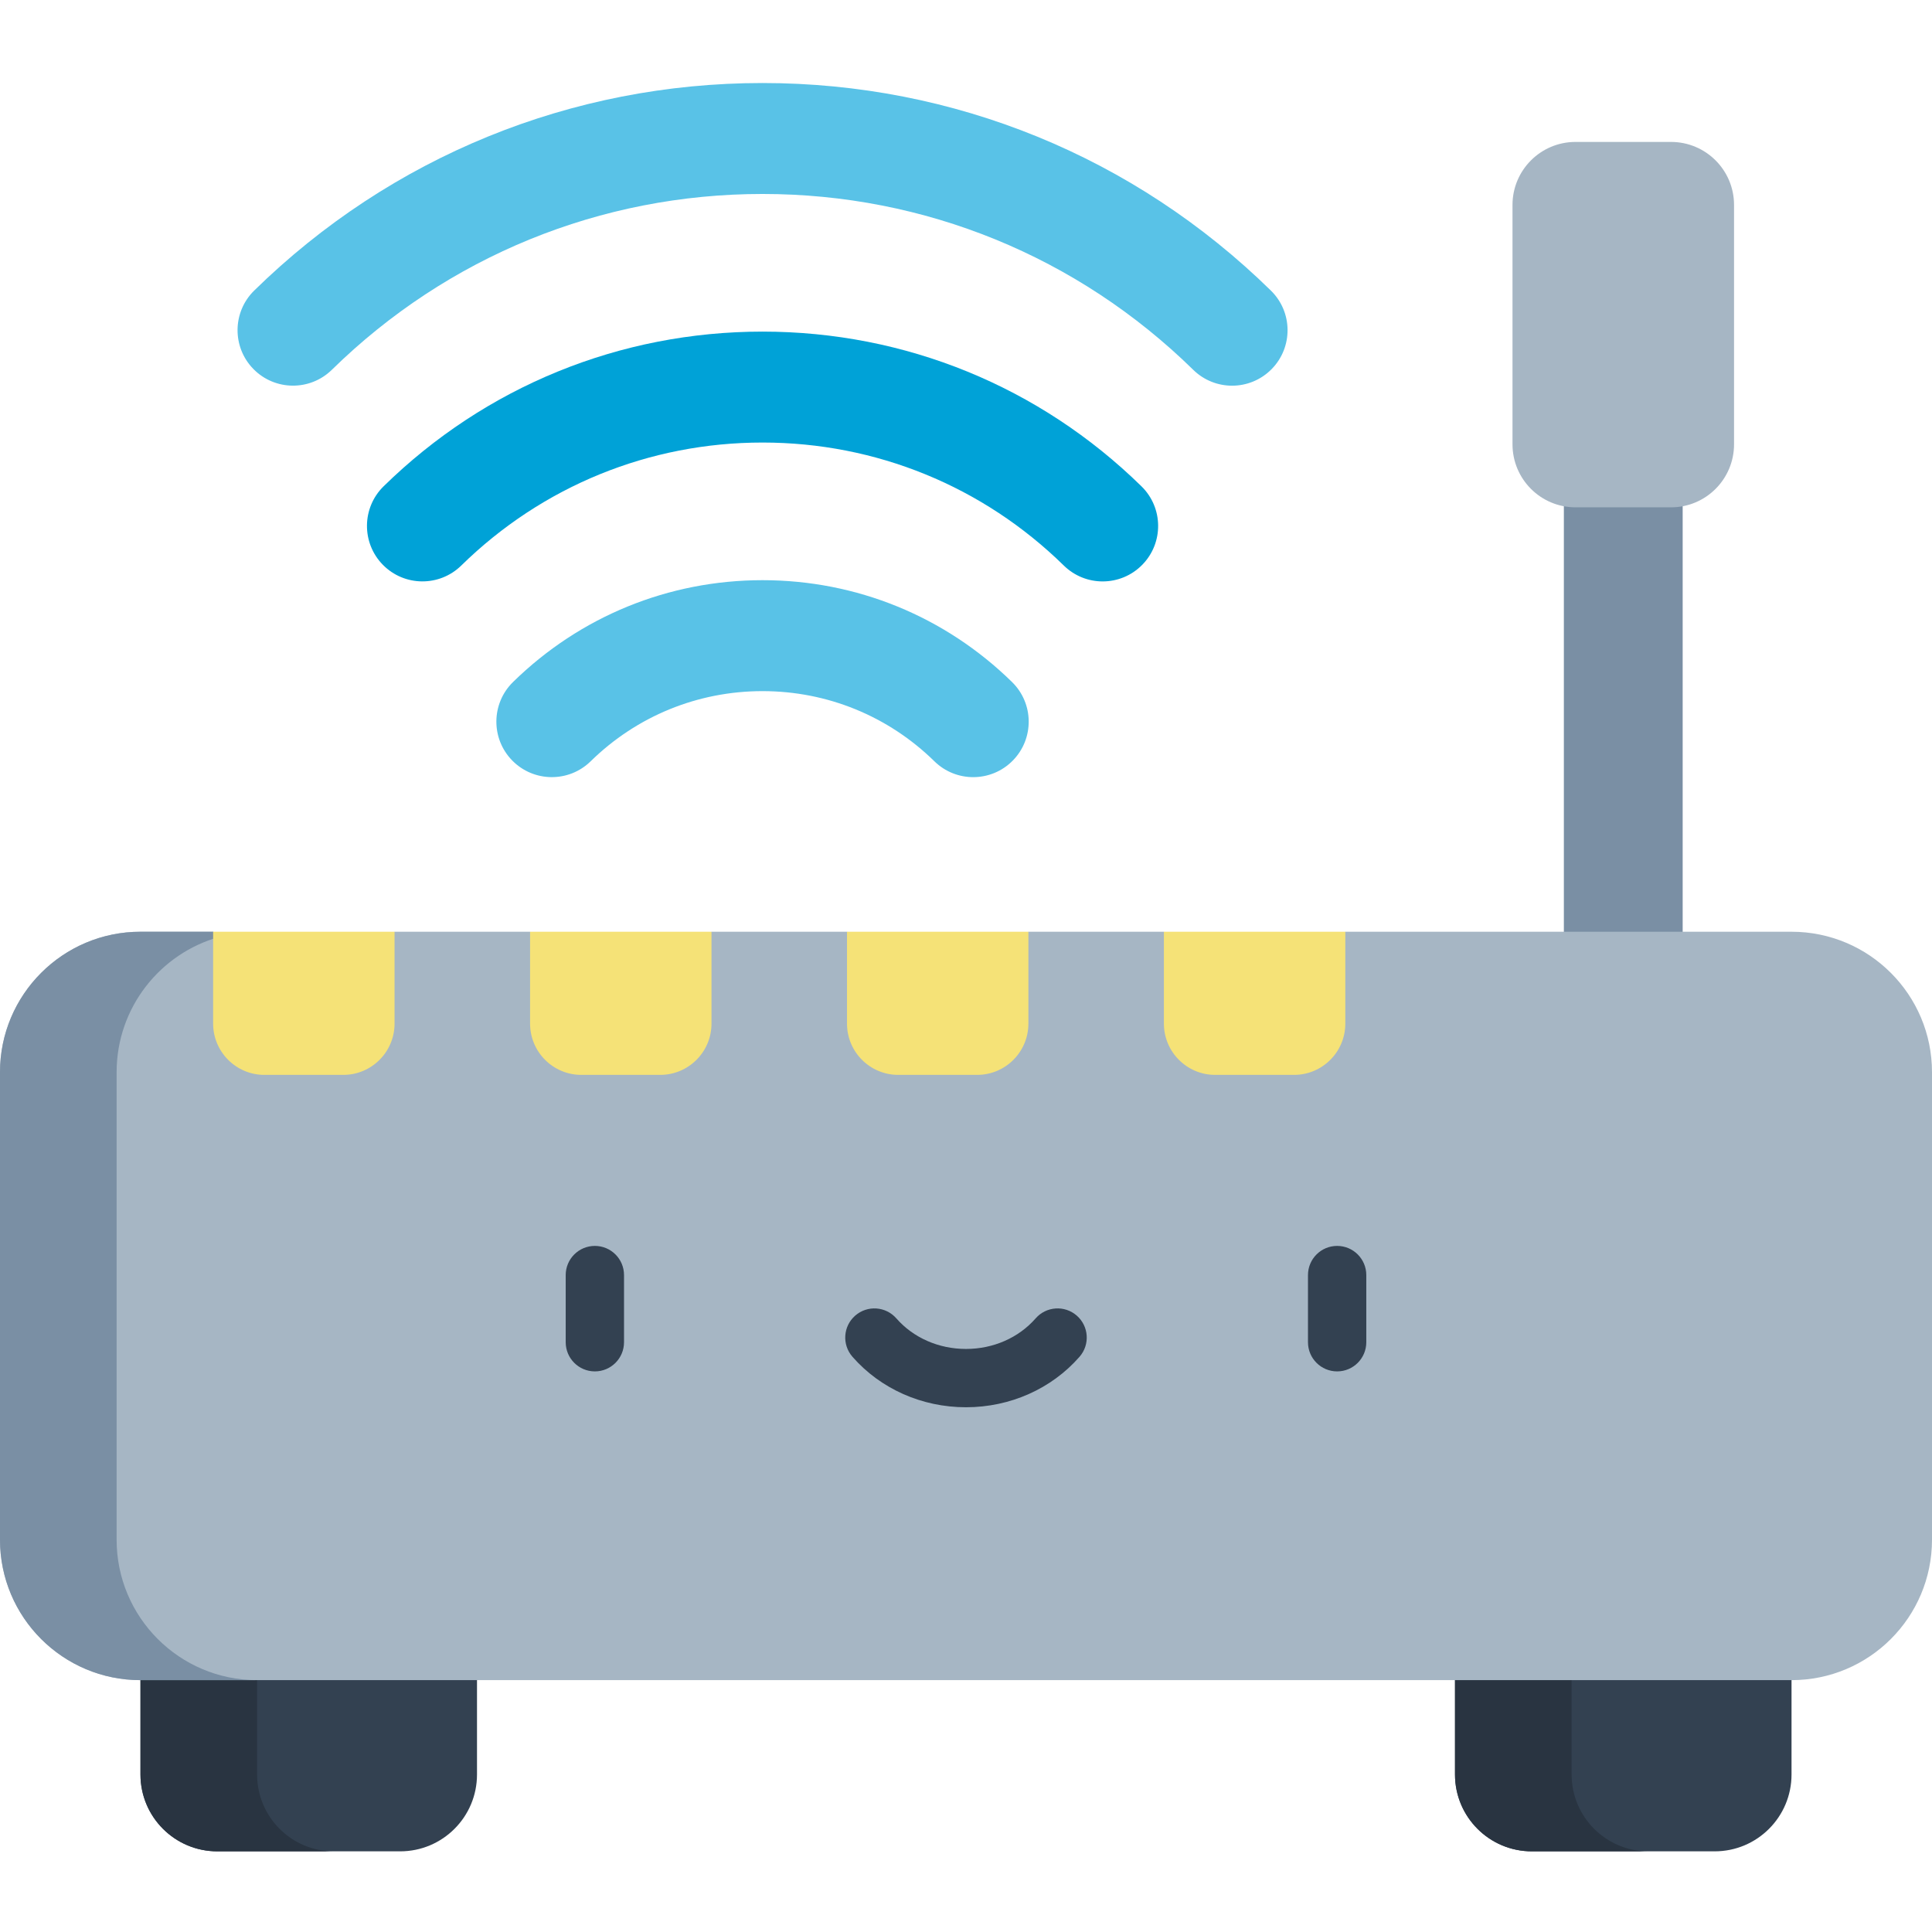<svg height="512pt" viewBox="0 -22 512 512" width="512pt" xmlns="http://www.w3.org/2000/svg"><path d="m414.441 95.125h31.484v145.77h-31.484zm0 0" fill="#7a8fa4"/><path d="m37.227 402.656v45.605c0 11.246 9.117 20.363 20.363 20.363h48.457c11.246 0 20.363-9.117 20.363-20.363v-45.605zm0 0" fill="#334151"/><path d="m68.133 448.262v-45.605h-30.906v45.605c0 11.246 9.117 20.363 20.363 20.363h30.902c-11.242 0-20.359-9.117-20.359-20.363zm0 0" fill="#293441"/><path d="m474.773 402.656v45.605c0 11.246-9.117 20.363-20.363 20.363h-48.457c-11.246 0-20.363-9.117-20.363-20.363v-45.605zm0 0" fill="#334151"/><path d="m416.496 448.262v-45.605h-30.906v45.605c0 11.246 9.117 20.363 20.363 20.363h30.906c-11.246 0-20.363-9.117-20.363-20.363zm0 0" fill="#293441"/><path d="m308.445 224.922h-35.91l-24.035 18.969-24.035-18.969h-35.91l-24.039 18.969-24.039-18.969h-35.914l-24.039 18.969-24.039-18.969h-19.266c-20.551 0-37.219 16.672-37.219 37.223v123.891c0 20.562 16.668 37.219 37.219 37.219h437.562c20.551 0 37.219-16.656 37.219-37.219v-123.891c0-20.551-16.668-37.223-37.219-37.223h-118.258l-24.039 18.969zm0 0" fill="#a6b6c4"/><path d="m30.906 386.035v-123.891c0-17.113 11.559-31.523 27.289-35.871l-1.711-1.352h-19.266c-20.551 0-37.219 16.672-37.219 37.223v123.891c0 20.562 16.668 37.219 37.219 37.219h30.906c-20.551 0-37.219-16.656-37.219-37.219zm0 0" fill="#7a8fa4"/><path d="m157.645 341.434c-4.266 0-7.727-3.461-7.727-7.727v-17.801c0-4.266 3.461-7.727 7.727-7.727s7.727 3.461 7.727 7.727v17.801c0 4.266-3.461 7.727-7.727 7.727zm0 0" fill="#334151"/><path d="m354.355 341.434c-4.266 0-7.727-3.461-7.727-7.727v-17.801c0-4.266 3.461-7.727 7.727-7.727s7.727 3.461 7.727 7.727v17.801c0 4.266-3.461 7.727-7.727 7.727zm0 0" fill="#334151"/><path d="m256 350.938c-11.691 0-22.66-4.879-30.094-13.383-2.809-3.215-2.48-8.094.734-10.902 3.211-2.809 8.09-2.48 10.902.73 4.5 5.148 11.227 8.102 18.457 8.102s13.957-2.953 18.457-8.102c2.809-3.211 7.691-3.539 10.902-.73 3.215 2.809 3.543 7.688.734 10.902-7.434 8.504-18.402 13.383-30.094 13.383zm0 0" fill="#334151"/><g fill="#f5e277"><path d="m104.562 224.922v24.344c0 7.5-6.086 13.59-13.586 13.59h-20.902c-7.5 0-13.59-6.09-13.59-13.59v-24.344zm0 0"/><path d="m188.555 224.922v24.344c0 7.5-6.09 13.59-13.598 13.59h-20.895c-7.5 0-13.586-6.09-13.586-13.59v-24.344zm0 0"/><path d="m272.535 224.922v24.344c0 7.5-6.078 13.59-13.59 13.59h-20.891c-7.512 0-13.59-6.09-13.59-13.59v-24.344zm0 0"/><path d="m356.523 224.922v24.344c0 7.5-6.086 13.59-13.586 13.59h-20.902c-7.5 0-13.59-6.09-13.59-13.59v-24.344zm0 0"/></g><path d="m442.836 15.613h-25.309c-9.223 0-16.699 7.477-16.699 16.699v63.434c0 9.227 7.477 16.703 16.699 16.703h25.309c9.227 0 16.703-7.477 16.703-16.703v-63.434c0-9.223-7.477-16.699-16.703-16.699zm0 0" fill="#a6b6c4"/><path d="m326.512 80.211c-3.711 0-7.426-1.398-10.289-4.203-30.664-30.055-71.203-46.605-114.145-46.605-42.938 0-83.473 16.547-114.137 46.598-5.801 5.68-15.105 5.586-20.789-.211-5.68-5.801-5.586-15.105.211-20.789 36.195-35.465 84.039-55 134.715-55 50.684 0 98.531 19.535 134.727 55.012 5.797 5.68 5.891 14.988.207 20.785-2.879 2.938-6.688 4.414-10.5 4.414zm0 0" fill="#59c2e7"/><path d="m292.215 132.082c-3.711 0-7.426-1.398-10.289-4.203-21.449-21.023-49.809-32.602-79.848-32.602-30.035 0-58.391 11.574-79.84 32.598-5.801 5.68-15.105 5.586-20.789-.211-5.68-5.801-5.586-15.105.211-20.789 26.98-26.438 62.641-40.996 100.418-40.996 37.781 0 73.445 14.562 100.426 41.004 5.801 5.684 5.895 14.988.211 20.789-2.879 2.938-6.688 4.41-10.5 4.41zm0 0" fill="#00a2d7"/><path d="m257.918 183.953c-3.715 0-7.43-1.398-10.289-4.199-12.238-11.992-28.414-18.598-45.551-18.598s-33.309 6.602-45.547 18.594c-5.797 5.68-15.105 5.586-20.789-.211-5.68-5.801-5.586-15.105.211-20.789 17.766-17.406 41.25-26.996 66.125-26.996 24.879 0 48.363 9.59 66.129 27 5.797 5.684 5.891 14.992.207 20.789-2.875 2.938-6.684 4.41-10.496 4.41zm0 0" fill="#59c2e7"/></svg>